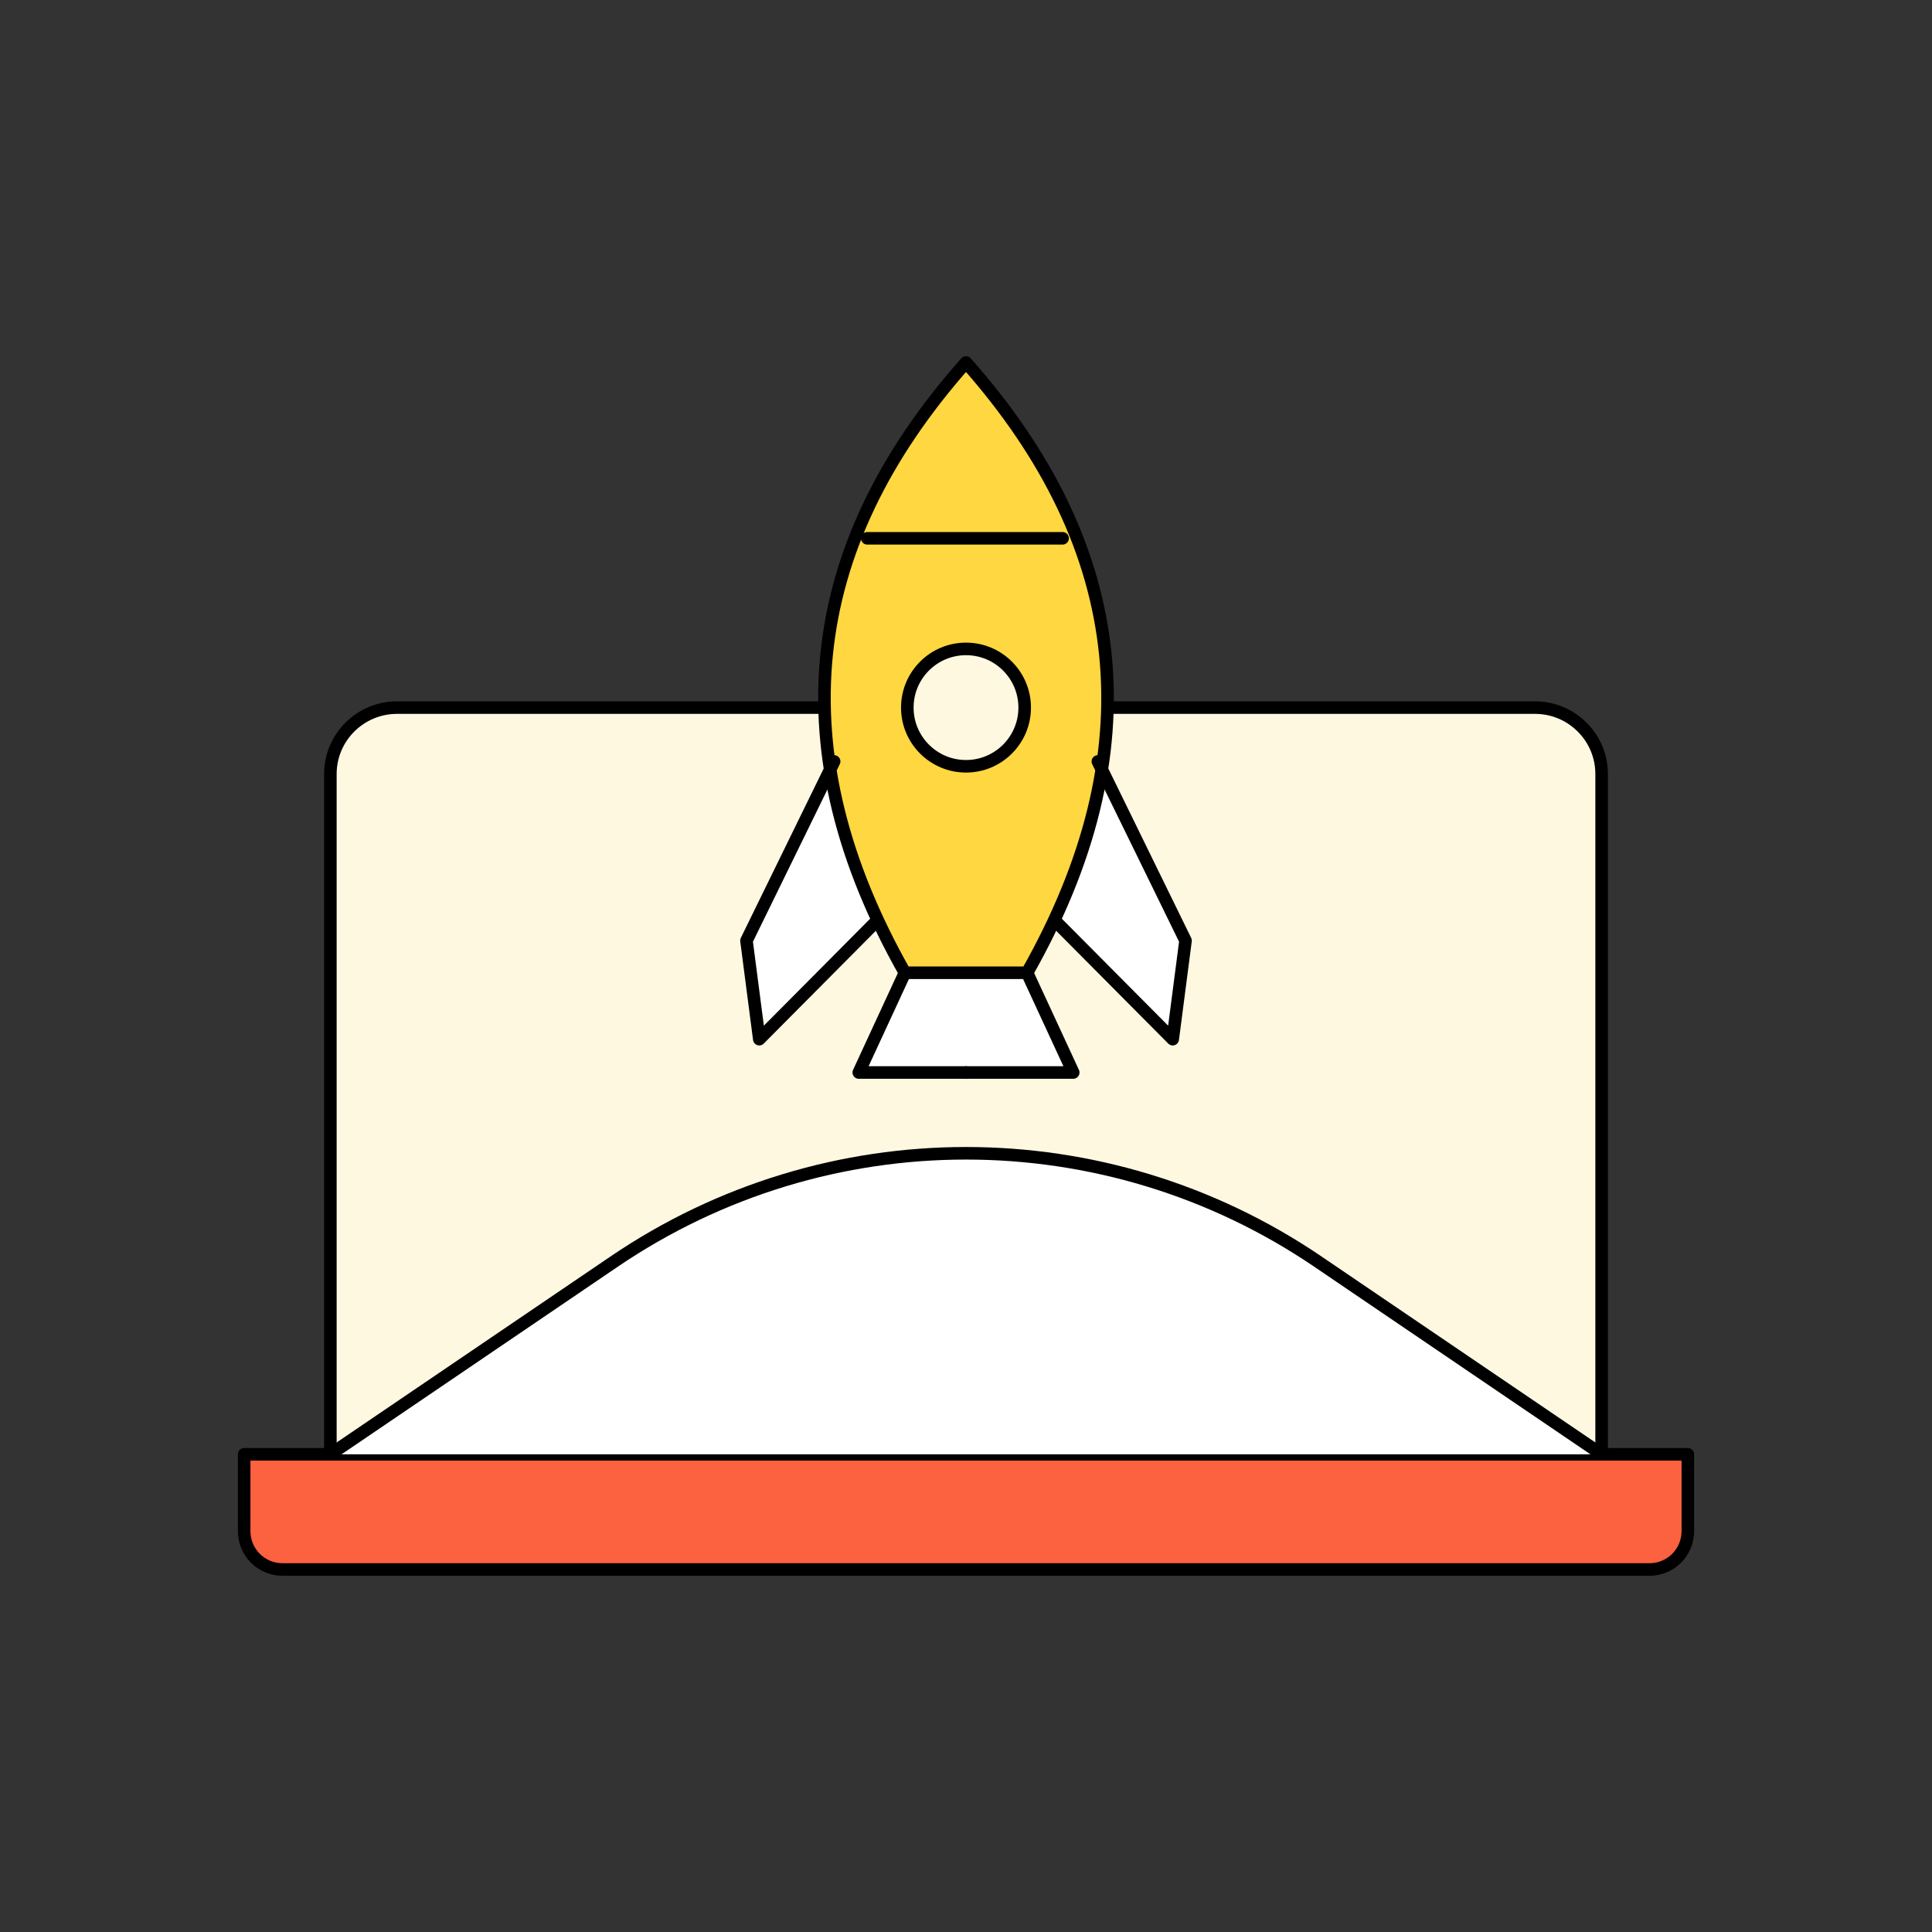 <svg version="1.2" xmlns="http://www.w3.org/2000/svg" viewBox="0 0 800 800" width="800" height="800">
	<rect x="0" y="0" width="800" height="800" fill="#333333" stroke="none"/>
	<title>Launch Sample Job-ai</title>
	<style>
		.s0 { fill: #fc6140 } 
		.s1 { fill: #fff8e1 } 
		.s2 { fill: none;stroke: #000000;stroke-linecap: round;stroke-linejoin: round;stroke-width: 5.2 } 
		.s3 { fill: #ffffff } 
		.s4 { fill: #ffd740 } 
.r1,.s4{
  transform-box: fill-box;
  transform-origin: top;
  animation: top 2s linear infinite ;;
  }
		@keyframes top {
  0% {
    -webkit-transform: translateY(0);
            transform: translateY(0);
  }
  100% {
    -webkit-transform: translateY(-100px);
            transform: translateY(-100px);
  }
}

	</style>
	<g id="Layer 1">
		<g id="&lt;Group&gt;">
			<path id="&lt;Path&gt;" class="s0" d="m101.1 634v-31.8h597.8v31.8c0 8.8-7.1 15.9-15.9 15.9h-566c-8.8 0-15.9-7.1-15.9-15.9z"/>
			<path id="&lt;Path&gt;" class="s1" d="m164.4 293h471.2c15.2 0 27.6 12.3 27.6 27.5v281.7h-526.4v-281.7c0-15.2 12.4-27.5 27.6-27.5z"/>
			<path id="&lt;Path&gt;" class="s2" d="m101.1 634v-31.8h597.8v31.8c0 8.8-7.1 15.9-15.9 15.9h-566c-8.8 0-15.9-7.1-15.9-15.9z"/>
			<path id="&lt;Path&gt;" class="s3" d="m446.3 307l44.6 82.5-4.9 38.3-42.9-40.3q-7.7-4-11.3 3.2c-3.7 7.1-8.1 8.6-4.4 16.5 3.6 7.9 11.9 27.4 13.7 32.8 1.9 5.5 3 4.1-11.5 4.1-14.5 0-65.3 0.3-68.1 0.1-2.8-0.1-1.3-6.3 1.3-13.9 2.6-7.6 6.6-16.2 8-19.3 1.5-3.1 2.4-10.7 0.2-14.9-2.1-4.1-9.8-12.9-15.4-7.3-5.6 5.7-22.3 22.5-29.1 29.3-6.7 6.7-8.8 9.3-12-1.2-3.2-10.6-6.4-25.3-3.8-30.7 2.7-5.5 25.2-51.6 27.6-56.3 2.3-4.8 7.8-12.3 14.2-12.7q6.4-0.3 93.8-10.2z"/>
			<path id="&lt;Path&gt;" class="s2" d="m164.4 293h471.2c15.2 0 27.6 12.3 27.6 27.5v281.7h-526.4v-281.7c0-15.2 12.4-27.5 27.6-27.5z"/>
			<path id="&lt;Path&gt;" class="s3" d="m136.8 602.2l117.5-79.8c88-59.8 203.4-59.8 291.4 0l117.5 79.8"/>
			<g id="&lt;Group&gt;">
				<g id="&lt;Group&gt; ">
					<path id="&lt;Path&gt;" class="s4" d="m400 150.1q102.8 115.8 25.3 252.7h-50.6q-77.5-136.9 25.3-252.7z"/>
				</g>
				<path id="&lt;Path&gt;" class="s2 r1 " d="m400 150.1q102.8 115.8 25.3 252.7h-50.6q-77.5-136.9 25.3-252.7z"/>
				<path id="&lt;Path&gt;" class="s2 r1" d="m425.3 402.8l19.1 41.3h-44.4"/>
				<path id="&lt;Path&gt;" class="s2 r1" d="m400 444.1h-44.4l19.1-41.3"/>
				<path id="&lt;Path&gt;" class="s2 r1" d="m454.6 315.3l36.3 74.2-5.3 40.8-48.4-48.7"/>
				<path id="&lt;Path&gt;" class="s2 r1" d="m362.8 381.6l-48.4 48.7-5.3-40.8 36.3-74.2"/>
				<circle id="&lt;Path&gt;" class="s1 r1 " cx="400" cy="293" r="24.3"/>
				<circle id="&lt;Path&gt;" class="s2 r1" cx="400" cy="293" r="24.3"/>
				<path id="&lt;Path&gt;" class="s2 r1" d="m359.1 222.9h80.9"/>
			</g>
			<path id="&lt;Path&gt;" class="s2" d="m136.8 602.2l117.5-79.8c88-59.8 203.4-59.8 291.4 0l117.5 79.8"/>
		</g>
	</g>
</svg>